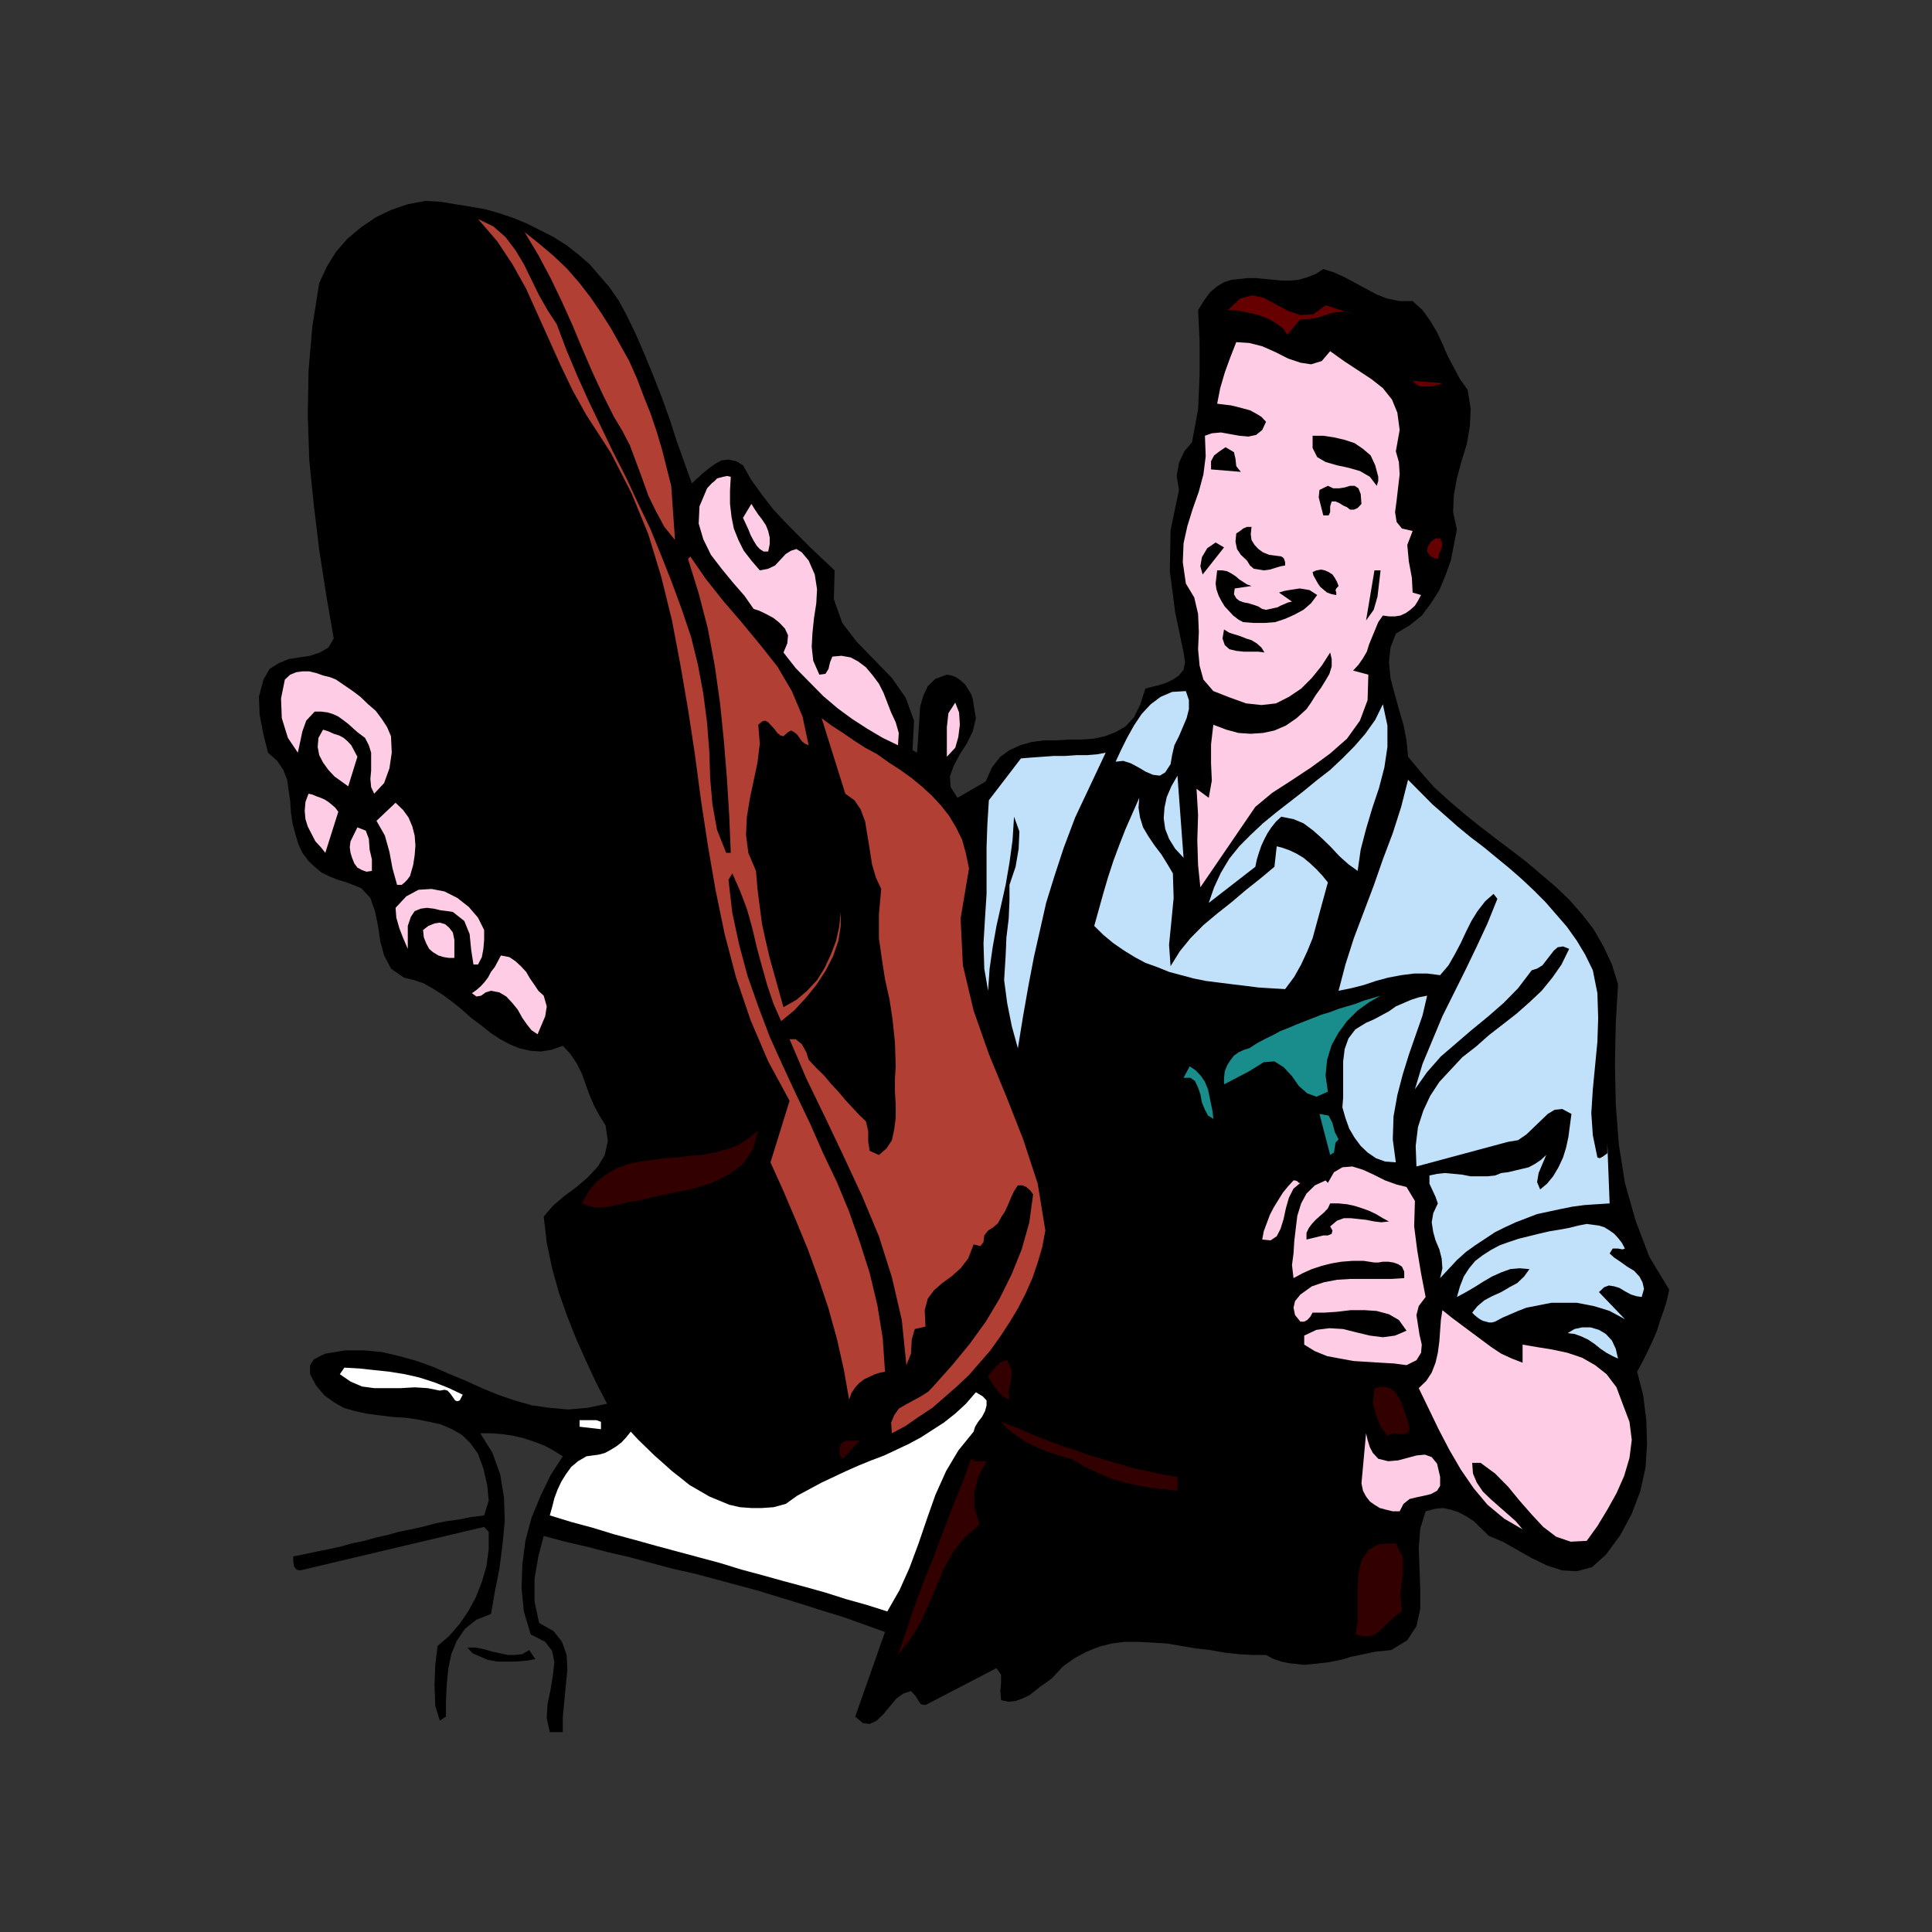 <?xml version="1.0" encoding="utf-8"?>
<!-- Generator: Adobe Illustrator 14.0.0, SVG Export Plug-In . SVG Version: 6.00 Build 43363)  -->
<!DOCTYPE svg PUBLIC "-//W3C//DTD SVG 1.1//EN" "http://www.w3.org/Graphics/SVG/1.1/DTD/svg11.dtd">
<svg version="1.1" id="Calque_1" xmlns="http://www.w3.org/2000/svg" xmlns:xlink="http://www.w3.org/1999/xlink" x="0px" y="0px"
	 width="500px" height="500px" viewBox="0 0 500 500" enable-background="new 0 0 500 500" xml:space="preserve">
<rect x="0" y="0" width="500" height="500" fill="#333333" stroke="none"/>
<g>
	<polygon fill-rule="evenodd" clip-rule="evenodd" points="264.215,203.288 261.25,203.288 259.669,202.65 259.076,201.802 
		259.076,200.951 259.076,200.312 258.878,200.101 257.694,200.526 255.123,202.225 264.215,203.288 	"/>
	<polygon fill-rule="evenodd" clip-rule="evenodd" points="255.123,202.225 256.705,198.614 258.878,195.852 261.25,194.151 
		264.017,192.876 266.981,192.027 270.144,191.602 273.303,191.602 276.664,191.389 279.825,191.389 282.988,191.177 
		285.951,190.538 288.718,189.476 291.288,187.99 293.461,185.652 295.04,182.465 296.424,178.215 298.005,177.79 299.784,177.365 
		301.76,176.728 303.539,175.878 305.118,174.816 306.305,173.327 306.699,171.415 306.305,168.866 304.131,158.454 302.748,147.83 
		302.945,137.206 305.118,126.795 304.526,123.182 305.118,119.783 306.504,116.807 308.479,114.469 310.061,105.971 
		310.454,97.047 310.454,88.334 310.061,80.261 311.642,77.71 313.22,75.586 315,74.099 316.778,73.035 318.755,72.399 
		320.929,72.185 322.905,71.973 325.078,71.973 327.252,72.185 329.425,72.399 331.599,72.611 333.971,72.611 336.145,72.399 
		338.319,71.761 340.491,70.911 342.467,69.636 345.233,70.486 347.998,71.761 350.768,73.248 353.533,74.736 356.3,76.223 
		359.066,77.285 362.229,77.923 365.587,77.923 368.156,80.261 370.133,83.023 371.912,85.997 373.295,88.971 374.679,92.159 
		376.26,95.134 377.838,98.109 379.817,100.871 380.607,105.759 380.408,110.22 379.617,114.894 378.235,119.357 377.048,123.819 
		376.26,128.069 376.062,132.531 377.048,136.994 376.26,141.03 375.468,145.068 374.087,148.892 372.504,152.717 370.331,156.117 
		367.958,159.303 364.796,161.854 361.24,163.978 359.858,167.591 359.462,171.415 359.858,175.453 360.845,179.277 
		362.031,183.527 363.215,187.564 364.006,191.602 364.403,195.852 367.76,199.887 371.121,203.713 374.874,207.113 
		378.827,210.512 382.781,213.699 386.931,216.887 390.88,219.861 395.031,223.049 398.787,226.236 402.539,229.424 
		406.096,232.823 409.457,236.647 412.421,240.473 414.989,244.934 417.163,249.609 418.744,254.707 418.152,264.909 
		417.953,275.319 418.152,285.729 418.943,296.144 420.524,306.128 423.29,315.903 426.846,325.253 431.985,333.755 
		431.393,336.515 430.602,339.063 429.612,341.83 428.823,344.378 427.637,347.138 426.449,349.686 425.067,352.453 
		423.684,355.001 425.265,361.162 426.056,367.537 426.254,373.699 425.858,379.86 424.475,386.023 422.301,391.763 
		419.336,397.285 415.582,402.386 412.025,405.574 408.073,406.635 404.32,406.421 400.365,405.147 396.415,403.233 392.66,401.113 
		388.906,398.986 385.348,397.499 383.373,395.585 381.396,393.672 379.419,392.397 377.445,391.336 375.468,390.697 
		373.49,390.275 371.318,390.484 368.948,391.124 367.565,395.585 367.169,400.472 367.367,405.994 367.565,411.309 367.565,416.41 
		366.575,420.872 364.204,424.486 360.055,427.033 358.079,427.246 355.906,427.46 353.929,427.88 351.952,428.306 349.78,428.734 
		347.803,429.367 345.825,429.794 343.652,430.22 341.677,430.433 339.702,430.647 337.528,430.861 335.552,430.647 
		333.574,430.433 331.599,430.007 329.623,429.367 327.646,428.306 324.088,428.306 320.531,428.094 316.778,427.674 
		313.22,427.033 309.465,426.607 305.713,425.972 301.958,425.333 298.402,425.119 294.647,424.906 291.09,424.906 287.729,425.333 
		284.37,426.185 281.207,427.46 278.048,429.16 275.083,431.282 272.318,434.256 270.935,435.322 269.353,436.383 267.772,437.655 
		266.389,438.721 264.609,439.57 262.832,440.21 261.052,440.417 259.076,439.996 258.878,437.655 259.076,435.536 259.076,433.409 
		257.89,431.708 239.514,441.269 238.327,441.057 237.735,440.21 236.945,438.929 235.759,437.655 233.782,438.296 232.004,439.57 
		230.225,441.697 228.644,443.604 226.865,445.305 225.088,446.158 223.309,445.945 221.334,444.245 229.039,422.359 
		223.704,420.444 218.37,418.531 212.836,416.836 207.501,415.136 201.968,413.436 196.434,411.735 190.901,410.248 
		185.369,408.761 179.836,407.274 174.106,405.994 168.572,404.508 163.038,403.02 157.506,401.746 151.775,400.259 
		146.242,398.986 140.71,397.499 139.325,402.806 138.338,408.548 138.338,414.497 139.523,420.018 143.278,422.145 
		145.451,424.906 146.636,428.306 146.836,432.135 146.44,436.169 146.044,440.21 145.649,444.457 145.649,448.279 142.289,448.279 
		141.499,444.671 141.697,441.057 142.488,437.229 143.08,433.621 143.476,430.22 142.883,427.246 141.104,424.906 137.35,422.999 
		135.572,417.044 134.978,411.095 135.176,404.933 135.967,398.772 137.547,392.824 139.919,387.09 142.488,381.774 
		145.649,376.886 143.278,375.399 140.906,374.125 138.14,373.064 135.572,372.212 132.804,371.572 130.038,371.151 
		127.272,370.938 124.308,370.938 127.469,376.04 129.446,381.56 130.434,387.51 130.631,393.672 130.038,399.833 129.247,405.994 
		128.061,411.949 127.074,417.684 123.319,419.171 120.356,421.51 118.182,424.692 116.798,428.094 116.008,431.921 
		115.613,435.956 115.415,440.21 115.415,444.245 113.835,445.305 112.649,441.483 112.451,436.169 112.649,430.861 
		113.241,425.972 116.206,423.42 118.972,420.232 121.145,417.044 123.121,413.436 124.703,409.395 125.887,405.36 126.482,400.899 
		126.482,396.438 125.295,395.158 77.672,406.421 76.684,406.208 76.091,405.36 75.893,404.087 75.893,402.806 79.055,402.174 
		82.019,401.534 85.18,400.899 88.145,400.259 91.109,399.412 94.27,398.772 97.235,397.926 100.199,397.285 103.164,396.438 
		106.325,395.799 109.289,395.158 112.451,394.311 115.613,393.672 118.774,393.251 121.936,392.611 125.295,392.184 
		126.482,388.362 126.087,384.322 125.098,380.074 123.714,376.246 121.739,373.486 119.565,371.365 116.996,369.878 
		114.032,368.597 111.068,367.964 107.906,367.323 104.745,366.897 101.385,366.69 98.025,366.264 94.864,365.837 91.9,365.204 
		88.936,364.349 86.366,362.863 83.996,361.162 81.822,358.614 80.24,355.64 80.24,353.3 81.228,351.812 82.81,350.966 
		84.193,350.326 89.33,349.479 94.27,349.479 98.816,349.899 103.361,350.966 107.906,352.239 112.055,353.727 116.403,355.64 
		120.553,357.342 124.703,359.249 128.852,360.949 133.2,362.436 137.745,363.715 142.289,364.349 147.032,364.776 151.973,364.349 
		157.11,363.289 154.344,357.974 151.775,352.453 149.206,346.712 146.836,340.763 144.661,334.602 142.883,328.227 
		141.499,321.638 140.71,314.844 143.08,312.082 146.044,309.529 149.206,307.194 152.17,304.641 154.74,301.88 156.517,298.906 
		157.308,295.292 156.716,291.257 155.135,288.709 153.752,286.156 152.566,283.394 151.578,280.634 150.589,277.867 
		149.206,275.106 147.626,272.771 145.649,270.644 142.685,271.705 139.919,272.133 137.152,271.919 134.385,271.285 
		131.817,270.219 129.446,268.944 126.877,267.244 124.505,265.331 121.936,263.423 119.565,261.296 117.193,259.383 
		114.624,257.474 112.253,255.98 109.685,254.494 107.115,253.647 104.546,253.008 101.187,250.673 99.408,247.272 98.421,243.659 
		97.828,239.623 97.038,235.799 95.851,232.398 93.481,229.849 89.726,228.362 87.552,227.723 85.379,226.873 83.205,225.811 
		81.427,224.324 79.845,222.837 78.264,220.711 77.276,218.587 76.486,216.037 75.696,213.062 75.302,210.3 75.102,207.324 
		74.707,204.562 74.312,201.802 73.324,199.25 71.743,196.913 69.372,194.79 68.186,190.115 67.198,185.015 67,180.341 
		68.186,175.878 69.768,173.115 72.138,171.629 74.707,170.567 77.475,170.141 80.24,169.716 82.81,168.866 84.983,167.591 
		86.366,165.253 84.391,153.78 82.613,142.305 81.228,130.831 80.044,119.144 79.649,107.671 79.845,95.983 80.833,84.51 
		82.613,73.248 84.588,68.999 86.96,65.173 89.923,61.774 93.481,58.8 97.235,56.249 101.187,54.337 105.534,52.85 110.08,52 
		114.032,52.213 117.787,52.85 121.739,53.487 125.492,54.125 129.247,55.187 133.002,56.463 136.559,57.949 139.919,59.65 
		143.278,61.349 146.636,63.474 149.601,65.812 152.566,68.361 155.135,71.337 157.704,74.31 160.074,77.71 162.051,81.322 
		164.62,86.634 166.991,92.159 169.164,97.471 171.338,102.996 173.315,108.52 175.093,114.045 177.069,119.569 179.045,125.094 
		180.428,123.819 181.811,122.544 183.393,121.27 185.171,119.994 186.752,119.144 188.531,118.932 190.506,119.357 192.285,120.42 
		194.459,124.243 197.225,128.069 199.991,131.681 203.154,135.08 206.315,138.268 209.476,141.455 212.836,144.642 
		215.997,147.617 215.801,155.054 217.974,161.218 221.729,166.104 226.274,170.778 230.819,175.453 234.376,180.552 
		236.55,186.502 236.154,194.151 237.34,194.79 237.537,192.027 237.735,189.052 237.933,186.077 238.13,182.889 238.92,180.127 
		240.106,177.578 242.082,175.664 245.046,174.602 246.232,174.816 247.418,175.241 248.604,176.089 249.789,177.153 
		250.58,178.427 251.369,179.702 251.765,180.978 251.963,182.253 252.556,185.864 251.765,189.265 250.184,192.452 
		248.406,195.213 246.824,198.189 245.837,200.951 246.035,203.713 247.814,206.476 255.123,202.225 	"/>
	<polygon fill-rule="evenodd" clip-rule="evenodd" points="247.814,206.476 249.197,206.051 250.382,206.051 251.567,206.051 
		252.755,206.263 253.74,206.476 254.73,206.901 255.322,207.113 255.914,207.113 247.814,206.476 	"/>
	<polygon fill-rule="evenodd" clip-rule="evenodd" fill="#C1E0F9" points="255.914,207.113 255.52,213.488 255.322,219.224 
		255.322,224.961 255.322,231.336 254.928,237.498 254.531,244.084 254.73,250.673 255.716,256.408 256.113,250.673 
		256.903,245.148 257.89,239.623 259.076,234.31 260.262,228.998 261.25,223.262 262.041,217.524 262.435,211.362 263.819,215.186 
		263.623,219.649 262.832,224.324 261.25,228.998 261.25,233.036 261.052,237.711 260.46,242.597 260.262,247.272 259.868,253.647 
		260.658,259.595 261.843,265.544 263.424,271.285 264.807,262.782 266.19,254.921 267.573,247.697 269.156,240.685 
		270.737,233.673 272.91,226.661 275.281,219.436 278.243,211.575 286.15,194.79 283.977,195.213 281.406,195.426 278.64,195.426 
		275.676,195.638 272.712,195.638 269.746,195.852 266.782,196.063 264.215,196.277 255.914,207.113 	"/>
	<polygon fill-rule="evenodd" clip-rule="evenodd" fill="#B23F33" points="144.068,83.873 146.636,90.672 149.404,97.259 
		152.367,103.845 155.53,110.434 158.691,117.02 162.051,123.607 165.212,130.406 168.374,136.994 171.141,143.792 173.906,150.804 
		176.476,157.817 178.848,164.828 180.627,172.053 182.01,179.49 182.997,187.139 183.591,194.79 183.787,201.376 184.38,208.175 
		185.566,214.761 187.938,220.711 189.123,220.711 188.727,211.151 188.135,201.588 187.344,191.814 186.357,182.04 
		184.974,172.265 183.195,162.704 180.823,153.567 178.057,144.642 178.65,144.006 182.602,149.743 187.148,155.479 191.89,161.004 
		196.633,166.74 201.177,172.478 204.932,178.852 207.698,185.441 209.28,192.876 208.292,192.452 207.501,191.814 206.908,190.963 
		206.315,190.115 205.525,189.476 204.734,189.052 203.943,189.476 202.759,190.538 201.968,190.327 201.177,189.69 
		200.386,188.626 199.595,187.778 198.806,186.927 198.016,186.502 197.225,186.714 196.238,187.564 196.633,192.452 
		196.039,197.339 195.052,202.013 194.064,206.688 193.273,211.575 193.074,216.037 193.668,220.711 195.644,225.386 
		196.039,230.06 196.633,234.735 197.225,239.198 198.213,243.659 199.202,247.91 200.386,252.16 201.573,256.408 202.759,260.656 
		206.118,258.748 208.884,256.408 211.453,253.647 213.429,250.459 215.01,247.06 216.393,243.448 217.184,239.835 217.578,236.01 
		217.578,239.623 216.987,243.448 215.602,247.485 213.627,251.31 211.255,254.921 208.489,258.322 205.525,261.509 202.165,264.27 
		200.189,259.808 198.608,255.135 197.225,250.246 195.842,245.148 194.656,240.048 193.273,235.16 191.495,230.485 
		189.518,226.025 188.531,227.723 189.518,236.222 191.297,244.51 193.47,252.586 196.238,260.449 199.202,268.31 202.56,275.746 
		206.118,283.394 209.675,290.831 213.033,298.478 216.591,305.921 219.752,313.569 222.518,321.431 225.088,329.501 
		227.065,337.789 228.448,346.292 229.039,355.001 227.855,355.215 226.47,355.64 225.088,356.275 223.704,356.914 222.322,357.974 
		221.334,359.041 220.344,360.529 219.752,362.222 218.37,354.366 216.591,346.505 214.418,338.642 211.848,330.987 209.081,323.34 
		205.92,315.69 202.759,308.255 199.399,300.819 204.339,284.882 198.806,274.685 194.261,264.056 190.506,253.008 187.542,241.747 
		185.171,230.274 183.195,218.799 181.417,207.113 179.836,195.213 178.057,183.527 176.08,172.053 173.906,160.579 
		171.141,149.317 167.781,138.268 163.434,127.643 158.099,117.232 151.775,107.458 148.219,101.083 145.057,94.496 142.093,87.909 
		139.128,81.322 136.164,74.736 132.608,68.361 128.655,62.411 123.714,56.674 127.666,58.587 130.829,61.349 133.398,64.748 
		135.572,68.361 137.547,72.399 139.523,76.436 141.697,80.261 144.068,83.873 	"/>
	<polygon fill-rule="evenodd" clip-rule="evenodd" fill="#B23F33" points="173.71,125.731 174.698,139.755 171.932,136.356 
		169.759,132.32 167.781,128.281 166.2,123.819 164.62,119.569 163.038,115.32 161.063,111.496 158.889,107.883 156.123,102.359 
		153.357,96.408 150.787,90.46 148.219,84.297 145.451,78.135 142.488,71.973 139.325,66.023 135.768,60.073 139.523,63.05 
		143.278,66.237 146.636,69.423 149.8,73.035 152.762,76.862 155.53,80.897 158.099,84.935 160.47,89.184 162.842,93.434 
		164.817,97.897 166.595,102.572 168.374,107.033 169.955,111.708 171.338,116.382 172.524,121.057 173.71,125.731 	"/>
	<polygon fill-rule="evenodd" clip-rule="evenodd" fill="#660000" points="343.06,78.985 350.173,81.322 348.595,80.686 
		346.816,80.686 345.233,80.897 343.652,81.322 341.875,81.96 340.096,82.385 338.319,82.597 336.538,82.597 333.18,86.634 
		331.992,84.935 330.216,83.659 328.436,82.597 326.262,81.748 324.088,81.111 321.915,80.686 319.741,80.261 317.766,80.261 
		320.929,77.285 324.088,76.436 327.054,77.073 330.216,78.773 333.378,80.472 336.538,81.536 339.901,81.322 343.06,78.985 	"/>
	<polygon fill-rule="evenodd" clip-rule="evenodd" fill="#FFCCE5" points="344.247,90.885 347.803,93.434 351.361,95.771 
		354.917,98.109 357.881,100.446 360.253,103.421 361.637,106.821 362.229,111.282 361.24,116.807 362.031,119.569 362.229,122.757 
		361.832,126.156 361.439,129.557 361.043,132.531 361.439,135.08 362.822,136.781 365.587,137.418 364.204,141.03 364.601,145.28 
		365.391,149.529 365.587,153.355 367.76,153.992 366.971,155.479 366.179,156.755 364.994,157.817 363.81,158.666 362.426,159.303 
		361.043,159.516 359.462,159.516 357.881,159.303 356.694,161.004 355.906,162.916 355.115,164.828 354.325,166.74 
		353.732,168.653 352.743,170.353 351.559,172.053 350.173,173.54 354.127,174.602 353.929,181.189 351.952,186.502 
		348.595,191.177 344.247,195.001 339.304,198.614 334.167,202.013 329.227,205.201 324.879,208.813 310.653,229.635 
		310.061,223.899 309.862,217.524 310.061,210.937 309.663,204.139 312.826,206.476 313.617,202.013 313.418,197.551 
		313.418,192.664 314.011,187.564 317.372,188.839 320.531,189.69 323.696,189.901 326.858,189.69 329.819,189.052 332.783,187.778 
		335.552,185.864 338.119,183.527 339.304,181.827 340.491,179.916 341.875,178.002 343.06,176.089 344.049,174.391 
		344.641,172.478 344.641,170.567 344.247,168.866 342.073,172.265 339.502,175.453 336.737,178.215 333.574,180.341 
		330.216,182.04 326.461,182.465 322.51,182.04 318.359,180.552 314.011,178.852 311.444,175.878 310.454,172.265 310.061,168.015 
		310.256,163.554 310.061,158.88 309.072,154.629 306.898,151.018 306.107,145.493 306.305,140.605 307.292,136.144 
		308.678,131.681 310.256,127.219 311.444,122.757 312.035,118.082 311.837,112.771 313.617,112.133 315.99,111.921 
		318.359,112.345 320.731,112.771 323.103,112.983 325.078,112.557 326.659,111.282 327.646,109.158 326.461,107.883 
		325.078,107.033 323.496,106.183 321.915,105.759 320.336,105.334 318.557,104.909 316.778,104.696 315,104.483 315.791,100.446 
		316.975,96.408 318.359,92.584 319.941,88.548 323.298,88.76 326.659,89.61 330.018,91.097 333.378,92.797 336.538,93.859 
		339.304,94.284 342.073,93.434 344.247,90.885 	"/>
	<polygon fill-rule="evenodd" clip-rule="evenodd" fill="#660000" points="373.295,99.171 372.306,99.595 371.318,99.809 
		370.133,100.021 368.948,100.021 367.958,100.021 366.971,99.809 366.179,99.171 365.587,98.533 373.295,99.171 	"/>
	<polygon fill-rule="evenodd" clip-rule="evenodd" points="356.694,123.394 356.694,123.819 356.694,124.457 356.498,125.094 
		356.3,125.731 354.521,123.394 351.952,121.907 348.989,121.057 346.024,120.42 343.06,119.569 340.885,118.294 339.702,115.957 
		339.702,112.771 342.467,112.771 345.233,113.195 347.998,113.832 350.57,114.683 352.743,116.171 354.719,117.869 355.906,120.42 
		356.694,123.394 	"/>
	<polygon fill-rule="evenodd" clip-rule="evenodd" points="321.124,122.12 313.418,121.482 313.418,119.357 314.209,117.869 
		315.592,116.807 317.174,115.745 319.348,117.02 319.741,118.719 319.941,120.631 321.124,122.12 	"/>
	<polygon fill-rule="evenodd" clip-rule="evenodd" fill="#FFCCE5" points="189.123,123.394 188.926,127.007 188.926,130.406 
		189.321,133.806 189.913,136.781 191.099,139.755 192.482,142.517 194.459,145.068 196.633,147.617 198.806,147.192 
		200.585,146.344 201.968,144.854 203.351,143.367 204.734,142.517 206.118,142.092 207.501,142.943 209.28,145.068 210.86,148.68 
		211.453,152.505 211.255,156.117 210.663,159.942 210.267,163.766 210.07,167.379 210.465,170.99 212.046,174.602 213.627,174.391 
		214.418,173.115 214.813,171.415 215.405,169.928 217.776,169.716 220.148,170.141 222.123,171.203 224.1,172.69 225.878,174.816 
		227.459,176.94 228.644,179.277 229.633,181.827 230.621,184.377 231.807,186.927 232.597,189.69 232.399,192.876 228.448,190.963 
		224.495,188.626 220.544,186.077 216.788,183.315 213.033,180.127 209.476,176.515 205.92,172.904 202.759,168.866 
		203.746,166.529 203.943,164.403 203.154,162.704 201.769,161.218 200.189,159.942 198.213,158.88 196.434,158.03 195.052,157.604 
		192.679,154.203 189.716,150.804 186.752,147.192 183.985,143.58 182.01,139.543 180.823,135.505 181.022,131.044 182.997,126.369 
		183.591,125.731 184.183,125.094 184.974,124.457 185.566,123.819 186.357,123.607 187.148,123.394 188.135,123.182 
		189.123,123.394 	"/>
	<polygon fill-rule="evenodd" clip-rule="evenodd" points="352.346,130.406 351.361,131.469 350.371,131.894 349.385,131.894 
		348.595,131.256 347.606,130.831 346.615,130.194 345.63,129.768 344.641,129.768 344.247,131.044 344.247,132.531 343.85,133.381 
		342.467,133.381 341.875,131.044 341.283,128.706 341.479,126.795 343.652,125.731 345.037,126.369 346.615,126.369 
		347.998,126.156 349.385,125.731 350.57,125.731 351.559,126.369 352.151,127.857 352.346,130.406 	"/>
	<polygon fill-rule="evenodd" clip-rule="evenodd" fill="#FFCCE5" points="198.806,142.731 197.621,142.731 196.633,142.092 
		195.842,141.243 195.052,139.968 194.261,138.481 193.668,136.994 192.878,135.294 192.285,134.018 194.459,130.406 
		195.248,131.681 196.238,133.168 197.225,134.443 198.213,135.931 198.806,137.418 199.202,139.117 199.202,140.819 
		198.806,142.731 	"/>
	<polygon fill-rule="evenodd" clip-rule="evenodd" points="331.599,144.006 332.192,144.429 332.39,144.854 332.588,145.493 
		332.588,146.344 331.401,146.555 330.018,146.98 328.635,147.406 327.054,147.617 325.868,147.406 324.486,147.192 
		323.496,146.344 322.705,145.068 321.124,143.58 320.139,142.092 319.741,140.18 319.941,138.056 320.929,137.418 321.72,136.781 
		322.705,136.356 323.893,136.356 323.696,138.268 323.893,139.755 324.684,141.03 325.67,142.092 326.858,142.943 328.436,143.58 
		330.018,143.792 331.599,144.006 	"/>
	<polygon fill-rule="evenodd" clip-rule="evenodd" fill="#660000" points="372.7,139.331 373.295,140.605 373.097,141.881 
		372.504,143.156 372.108,144.642 371.121,144.429 370.331,144.006 369.74,143.367 369.342,142.731 369.54,141.455 370.331,140.18 
		371.516,139.331 372.7,139.331 	"/>
	<polygon fill-rule="evenodd" clip-rule="evenodd" points="311.245,148.68 310.653,146.555 311.047,144.218 312.43,141.881 
		314.604,140.393 316.778,141.669 311.245,148.68 	"/>
	<polygon fill-rule="evenodd" clip-rule="evenodd" points="323.893,151.655 319.546,152.292 319.348,153.78 319.941,154.842 
		320.731,155.479 321.915,155.904 323.103,156.117 324.486,156.542 325.67,156.966 326.659,157.604 327.646,157.817 
		328.635,157.604 329.623,157.391 330.61,157.179 331.401,156.755 332.39,156.329 333.378,155.904 334.365,155.693 331.007,153.355 
		332.39,152.929 333.574,152.717 334.957,152.505 336.343,152.292 337.726,152.505 338.91,152.717 339.901,153.355 340.885,153.992 
		339.304,156.117 337.329,157.817 334.957,159.092 332.588,160.154 330.018,161.004 327.252,161.218 324.486,161.218 
		321.72,161.004 320.531,160.367 319.149,159.303 318.163,158.241 316.975,156.966 316.185,155.693 315.394,154.203 
		314.802,152.505 314.604,151.018 315,147.617 316.384,147.617 317.568,147.83 318.755,148.468 319.741,149.104 320.731,149.954 
		321.72,150.593 322.705,151.23 323.893,151.655 	"/>
	<polygon fill-rule="evenodd" clip-rule="evenodd" points="346.42,151.655 345.825,152.292 345.63,152.717 345.825,153.355 
		345.825,153.992 344.641,153.78 343.456,153.355 342.666,152.717 341.677,151.866 341.085,151.018 340.491,149.954 
		339.901,148.892 339.702,148.042 340.69,147.617 341.875,147.406 342.865,147.617 343.85,148.042 344.839,148.68 345.432,149.529 
		346.024,150.593 346.42,151.655 	"/>
	<polygon fill-rule="evenodd" clip-rule="evenodd" points="357.289,147.617 356.893,151.018 356.498,154.417 355.51,157.817 
		353.533,160.579 355.708,147.617 357.289,147.617 	"/>
	<polygon fill-rule="evenodd" clip-rule="evenodd" points="327.252,168.866 325.67,168.653 323.893,168.653 321.915,168.653 
		319.941,168.441 318.163,168.015 316.975,166.953 316.384,165.253 316.778,162.916 318.163,163.766 319.546,164.191 
		320.929,164.617 322.51,165.253 323.893,165.678 325.277,166.529 326.461,167.591 327.252,168.866 	"/>
	<polygon fill-rule="evenodd" clip-rule="evenodd" fill="#FFCCE5" points="101.187,190.538 101.385,194.79 100.791,198.825 
		99.408,202.65 96.84,205.412 96.049,203.713 95.851,201.588 96.049,199.464 96.049,197.127 96.049,194.79 95.456,192.876 
		94.469,190.963 92.492,189.476 91.307,188.414 90.121,187.352 88.738,186.289 87.552,185.441 86.17,184.802 84.786,184.377 
		83.205,184.165 81.427,184.165 79.253,186.502 78.264,189.265 77.672,192.027 77.079,194.79 74.51,190.963 72.929,185.864 
		72.732,180.764 73.719,175.878 75.102,174.602 76.684,173.966 78.264,173.752 80.044,173.752 81.822,174.177 83.6,174.816 
		85.379,175.241 86.96,175.878 89.134,177.365 91.307,178.852 93.283,180.341 95.259,182.253 97.235,183.951 98.816,186.077 
		100.199,188.201 101.187,190.538 	"/>
	<polygon fill-rule="evenodd" clip-rule="evenodd" fill="#C1E0F9" points="302.945,197.763 301.562,199.887 300.179,200.738 
		298.402,200.526 296.424,199.676 294.647,198.614 292.671,197.551 290.694,196.913 288.718,197.127 290.101,194.151 
		291.682,190.963 293.461,187.778 295.437,184.802 297.809,182.253 300.377,180.341 303.341,179.065 306.898,178.852 
		307.689,181.189 307.689,183.527 307.097,185.864 306.107,188.201 305.118,190.538 303.934,192.876 303.341,195.426 
		302.945,197.763 	"/>
	<polygon fill-rule="evenodd" clip-rule="evenodd" fill="#FFCCE5" points="247.219,193.514 245.046,195.852 245.046,192.027 
		245.046,188.201 245.441,184.59 247.219,181.827 248.208,184.377 248.406,187.564 248.01,190.752 247.219,193.514 	"/>
	<polygon fill-rule="evenodd" clip-rule="evenodd" fill="#C1E0F9" points="351.361,225.386 348.989,223.687 346.615,221.562 
		344.443,219.224 342.269,217.099 339.901,214.975 337.329,213.062 334.762,212.001 331.599,211.362 330.216,212.637 
		329.031,214.124 328.042,215.612 327.252,217.099 326.461,218.799 325.868,220.5 325.277,222.412 324.879,224.324 312.826,233.673 
		314.209,229.635 315.99,225.811 318.163,222.198 320.731,219.013 323.696,216.037 326.858,213.062 330.216,210.3 333.773,207.538 
		337.329,204.775 340.69,202.013 344.247,199.25 347.407,196.277 350.57,193.089 353.335,189.901 355.906,186.289 357.881,182.253 
		359.066,187.778 359.066,193.301 358.276,198.614 356.893,203.925 355.115,209.238 353.533,214.55 352.151,219.861 
		351.361,225.386 	"/>
	<polygon fill-rule="evenodd" clip-rule="evenodd" fill="#B23F33" points="250.777,224.749 248.604,237.711 249.197,249.822 
		251.963,261.509 255.914,272.771 260.46,283.821 264.807,294.871 268.563,306.341 270.537,318.452 269.746,322.705 268.563,326.74 
		267.18,330.78 265.4,334.815 263.424,338.642 261.25,342.251 258.878,345.864 256.311,349.479 253.542,352.667 250.777,355.854 
		247.615,358.828 244.454,361.588 241.293,364.349 237.735,366.69 234.376,369.024 230.819,370.938 230.621,368.177 
		231.412,366.264 232.597,364.563 234.376,363.503 236.351,362.436 238.327,361.376 240.303,360.101 241.688,358.614 246.43,353.3 
		250.975,347.778 255.123,342.037 258.68,336.089 261.843,329.714 264.413,323.34 266.389,316.33 267.375,309.101 266.587,308.042 
		265.598,307.194 264.609,306.768 263.424,306.768 262.435,308.255 261.645,309.955 260.854,311.869 260.064,313.569 
		259.076,315.056 258.286,316.544 257.102,317.604 255.716,318.452 254.73,319.731 254.531,321.431 253.74,322.492 251.963,322.065 
		250.58,325.679 248.604,328.227 246.232,330.354 243.861,332.053 241.688,333.968 240.106,336.089 239.316,339.063 
		239.514,343.317 236.746,343.951 235.956,346.712 235.759,350.326 234.573,353.3 233.387,341.617 230.819,330.567 227.459,319.944 
		223.112,309.529 218.37,299.332 213.627,289.343 208.686,279.147 204.339,268.944 205.92,268.944 207.501,270.219 208.686,272.345 
		209.28,274.259 211.255,276.38 213.231,278.294 215.01,280.421 216.987,282.541 218.765,284.668 220.544,286.582 222.322,288.496 
		224.1,290.196 224.692,292.744 224.692,295.505 225.088,297.845 227.459,298.906 229.435,297.205 230.819,295.078 231.412,292.317 
		231.807,289.343 231.807,285.942 231.609,282.541 231.609,279.147 231.807,275.959 231.609,269.798 231.016,264.056 
		230.225,258.748 229.039,253.433 228.25,248.332 227.459,242.81 227.459,236.647 228.052,230.06 226.669,227.087 225.681,223.687 
		225.088,219.861 224.495,216.25 223.903,212.637 222.717,209.45 221.135,207.113 218.765,205.412 212.639,185.864 215.207,187.778 
		218.171,189.69 220.938,191.602 223.903,193.514 227.065,195.213 230.029,197.339 232.993,199.25 235.956,201.376 238.525,203.5 
		241.094,205.837 243.466,208.388 245.64,211.151 247.418,214.124 248.998,217.312 249.987,220.925 250.777,224.749 	"/>
	<polygon fill-rule="evenodd" clip-rule="evenodd" fill="#FFCCE5" points="92.492,195.852 90.121,203.5 88.343,202.225 
		86.565,200.951 84.983,199.25 83.6,197.339 82.613,195.426 82.217,193.301 82.415,190.963 83.6,188.839 84.983,189.265 
		86.366,189.901 87.749,190.327 88.936,190.963 89.923,191.814 90.912,192.876 91.702,194.364 92.492,195.852 	"/>
	<polygon fill-rule="evenodd" clip-rule="evenodd" fill="#C1E0F9" points="306.305,221.987 304.131,219.649 302.55,217.099 
		301.562,214.55 301.167,211.787 301.365,209.025 301.958,206.263 303.143,203.5 304.724,200.738 306.305,221.987 	"/>
	<polygon fill-rule="evenodd" clip-rule="evenodd" fill="#C1E0F9" points="412.223,251.095 413.407,257.047 413.606,263.423 
		413.407,269.584 412.816,275.746 412.223,281.908 411.829,288.069 412.223,293.804 413.407,299.545 414.002,299.753 
		414.793,299.332 415.385,298.906 415.979,298.478 415.979,296.144 416.571,311.442 413.212,311.656 410.05,311.869 
		406.888,312.289 403.727,312.929 400.762,313.569 397.798,314.203 395.031,315.269 392.266,316.33 389.497,317.604 
		386.931,318.878 384.36,320.578 381.792,322.278 379.419,323.978 377.048,326.105 374.874,328.44 372.7,330.78 373.295,328.227 
		373.097,325.679 372.504,323.34 371.516,321.005 370.923,318.878 370.527,316.33 370.923,313.99 372.108,311.442 371.516,309.742 
		370.725,308.042 369.935,306.341 369.935,304.219 371.912,303.794 373.887,303.58 376.26,303.794 378.434,304.007 380.607,304.427 
		382.977,304.427 384.954,304.427 386.931,304.219 388.512,303.58 390.288,303.367 392.068,302.94 393.844,302.519 395.625,302.094 
		397.206,301.246 398.787,300.179 400.17,298.906 399.181,301.246 398.192,303.58 397.798,305.921 398.589,307.828 400.365,306.341 
		401.948,304.427 403.33,302.094 404.518,299.545 405.308,296.992 405.901,294.231 406.294,291.257 406.691,288.283 404.32,287.01 
		402.343,287.217 400.564,288.283 398.787,289.983 396.81,291.891 395.031,293.592 392.859,295.078 390.288,295.505 366.575,301.88 
		366.377,296.565 366.971,291.683 368.354,287.429 370.133,283.607 372.504,279.994 375.468,276.806 378.434,273.619 
		381.99,270.857 385.348,267.884 388.906,265.123 392.461,262.356 395.823,259.383 398.983,256.408 401.749,253.008 
		404.121,249.609 406.096,245.573 404.518,244.934 403.135,245.148 402.146,245.997 401.157,247.272 400.17,248.546 
		399.181,249.822 397.798,250.673 396.415,251.095 392.859,255.773 389.104,259.595 384.954,263.21 380.802,266.61 376.852,270.006 
		372.899,273.406 369.342,277.446 366.179,281.908 368.156,275.319 370.725,269.158 373.295,262.996 376.26,257.047 
		379.221,251.095 382.186,244.934 384.954,238.985 387.522,232.611 386.532,231.336 384.36,233.248 382.384,235.799 
		380.802,238.347 379.419,241.11 378.036,244.084 376.455,247.06 374.874,249.822 372.7,252.373 369.342,251.947 365.984,251.947 
		362.623,252.373 359.264,253.008 356.102,253.86 352.942,254.921 349.581,255.773 346.42,256.408 348.198,249.609 350.371,242.81 
		352.942,236.01 355.51,229.21 357.881,222.412 360.448,215.612 362.623,208.813 364.403,201.802 367.565,204.987 370.725,208.175 
		373.887,210.937 377.246,213.913 380.607,216.676 383.965,219.224 387.324,221.987 390.685,224.749 393.844,227.511 
		397.008,230.485 399.972,233.461 402.739,236.647 405.504,239.835 408.073,243.448 410.248,247.06 412.223,251.095 	"/>
	<polygon fill-rule="evenodd" clip-rule="evenodd" fill="#FFCCE5" points="87.552,210.087 84.193,220.711 83.007,219.224 
		81.623,217.738 80.636,215.825 79.649,213.913 79.055,212.001 78.858,209.875 79.055,207.538 79.845,205.412 80.833,205.626 
		81.822,206.051 83.007,206.476 83.996,206.901 84.983,207.538 85.774,208.175 86.762,209.025 87.552,210.087 	"/>
	<polygon fill-rule="evenodd" clip-rule="evenodd" fill="#C1E0F9" points="303.539,226.025 303.736,232.398 303.143,238.561 
		302.55,244.51 302.945,250.032 305.317,246.21 308.082,242.81 311.444,239.409 315,236.436 318.755,233.461 322.51,230.274 
		326.262,227.299 329.819,224.324 330.414,219.013 331.992,219.436 333.773,220.074 335.552,220.925 337.329,221.987 
		339.109,223.473 340.69,224.961 342.269,226.661 343.652,228.362 342.666,231.973 341.677,235.585 340.69,239.198 339.702,242.81 
		338.319,246.21 336.737,249.609 334.957,252.797 332.588,255.98 329.031,255.773 325.67,255.56 322.312,255.135 318.755,254.707 
		315.394,254.287 312.035,253.86 308.873,253.22 305.713,252.373 302.55,251.52 299.388,250.246 296.424,249.186 293.657,247.697 
		290.892,245.997 288.125,244.084 285.555,241.96 283.186,239.623 284.37,235.374 285.555,231.123 286.742,227.087 288.125,222.837 
		289.706,218.587 291.288,214.55 293.065,210.512 294.845,206.476 294.647,209.025 295.04,211.575 295.831,214.124 297.214,216.462 
		298.795,218.799 300.574,221.136 302.156,223.687 303.539,226.025 	"/>
	<polygon fill-rule="evenodd" clip-rule="evenodd" fill="#FFCCE5" points="106.128,226.661 105.534,227.511 104.745,228.362 
		103.954,228.998 102.768,228.998 101.582,224.749 100.791,220.5 99.607,216.25 97.433,212.425 102.372,207.75 104.349,209.663 
		105.732,211.575 106.72,213.913 107.314,216.25 107.511,218.799 107.314,221.35 106.919,223.899 106.128,226.661 	"/>
	<polygon fill-rule="evenodd" clip-rule="evenodd" fill="#FFCCE5" points="96.247,222.412 96.247,225.386 94.864,225.599 
		93.678,225.174 92.492,224.535 91.702,223.473 91.109,221.987 90.714,220.711 90.517,219.224 90.714,217.738 92.492,214.124 
		94.666,214.975 95.456,217.099 95.655,219.861 96.247,222.412 	"/>
	<polygon fill-rule="evenodd" clip-rule="evenodd" fill="#FFCCE5" points="125.295,240.685 125.295,243.236 125.098,245.573 
		124.703,247.697 123.714,249.609 122.53,249.609 121.936,245.785 121.54,241.747 120.157,238.347 117.193,236.01 115.81,235.799 
		114.032,235.585 112.253,235.16 110.475,234.948 108.894,235.16 107.314,235.799 106.325,237.285 105.534,239.623 105.534,245.573 
		104.349,242.81 103.361,240.26 102.572,237.498 102.372,234.948 105.14,231.973 108.302,230.274 111.661,230.06 115.019,230.699 
		118.379,232.398 121.344,234.735 123.714,237.498 125.295,240.685 	"/>
	<polygon fill-rule="evenodd" clip-rule="evenodd" fill="#FFCCE5" points="117.589,245.573 117.589,247.91 116.206,247.91 
		114.823,247.697 113.44,247.272 112.055,246.422 111.068,245.573 110.277,244.084 109.685,242.597 109.487,240.685 110.87,239.623 
		112.451,238.985 113.835,238.773 115.218,239.198 116.206,240.048 117.193,241.322 117.589,243.236 117.589,245.573 	"/>
	<polygon fill-rule="evenodd" clip-rule="evenodd" fill="#FFCCE5" points="140.71,257.681 141.499,260.449 141.104,262.996 
		140.116,265.331 139.128,267.671 137.547,266.61 136.363,265.123 135.176,263.423 133.99,261.296 132.608,259.595 131.026,257.894 
		129.247,256.834 127.074,256.408 125.691,256.834 124.505,257.681 123.319,257.894 122.134,257.047 123.319,256.195 
		124.308,255.347 125.295,254.287 126.283,253.008 127.074,251.52 128.061,250.246 128.852,248.759 129.643,247.272 
		131.817,247.697 133.398,248.759 134.781,250.032 136.164,251.52 137.152,253.22 138.338,254.921 139.325,256.408 140.71,257.681 	
		"/>
	<polygon fill-rule="evenodd" clip-rule="evenodd" fill="#198C8C" points="357.289,257.681 354.325,259.383 351.361,261.509 
		348.595,264.27 346.42,267.244 344.641,270.431 343.456,274.259 343.06,278.294 343.652,282.541 340.69,283.821 338.319,282.969 
		336.145,281.054 334.365,278.507 332.192,276.173 329.819,274.685 327.054,274.893 323.298,277.233 316.778,280.634 
		316.778,278.933 316.975,277.233 317.568,275.746 318.359,274.472 319.348,273.192 320.531,272.345 321.915,271.705 
		323.298,271.285 325.277,270.006 327.252,268.944 329.425,267.884 331.401,266.823 333.574,265.97 335.552,265.123 337.726,264.27 
		339.901,263.423 342.073,262.569 344.247,261.935 346.42,261.083 348.595,260.449 350.768,259.808 352.942,258.961 
		355.115,258.322 357.289,257.681 	"/>
	<polygon fill-rule="evenodd" clip-rule="evenodd" fill="#C1E0F9" points="369.342,257.681 368.156,262.782 366.377,267.884 
		364.601,272.985 363.02,278.081 361.637,283.394 360.647,288.917 360.448,294.871 361.24,300.819 358.474,300.606 356.102,299.753 
		353.929,298.265 352.151,296.565 350.57,294.444 349.187,292.104 348.198,289.343 347.407,286.582 347.606,284.035 
		347.606,281.054 347.606,277.867 347.606,274.685 347.998,271.498 348.989,268.731 350.768,266.397 353.533,264.696 
		355.51,263.843 357.485,262.782 359.462,261.722 361.24,260.449 363.215,259.595 365.193,258.748 367.169,258.108 369.342,257.681 
			"/>
	<polygon fill-rule="evenodd" clip-rule="evenodd" fill="#198C8C" points="314.011,289.556 312.628,288.709 311.837,287.217 
		311.047,285.308 310.653,283.181 310.061,281.481 309.27,279.781 308.082,278.933 306.305,278.933 307.887,275.959 309.465,277.02 
		310.852,278.507 311.837,279.994 312.628,281.908 313.025,283.821 313.418,285.729 313.813,287.642 314.011,289.556 	"/>
	<polygon fill-rule="evenodd" clip-rule="evenodd" fill="#198C8C" points="306.305,281.908 308.479,288.283 306.305,281.908 	"/>
	<polygon fill-rule="evenodd" clip-rule="evenodd" fill="#198C8C" points="346.42,294.871 345.63,295.719 345.432,296.992 
		345.233,298.265 344.247,298.906 341.479,288.283 343.85,288.709 344.839,290.617 345.432,292.958 346.42,294.871 	"/>
	<polygon fill-rule="evenodd" clip-rule="evenodd" fill="#330000" points="196.238,292.53 194.853,297.418 192.285,301.246 
		188.531,304.007 184.183,306.128 179.44,307.615 174.302,308.681 169.363,309.742 164.817,310.802 163.038,311.015 161.26,311.442 
		159.482,311.869 157.704,312.289 155.925,312.503 154.147,312.503 152.367,312.082 150.589,311.442 152.367,308.255 
		154.541,305.707 157.11,303.794 159.679,302.306 162.643,301.246 165.608,300.606 168.769,300.179 171.932,299.753 175.29,299.545 
		178.65,299.119 181.811,298.906 184.974,298.265 188.135,297.418 191.099,296.358 193.668,294.657 196.238,292.53 	"/>
	<polygon fill-rule="evenodd" clip-rule="evenodd" fill="#FFCCE5" points="366.179,310.802 365.984,317.39 366.774,323.552 
		367.76,329.501 368.948,335.662 367.169,338.003 366.575,340.337 366.971,342.89 367.367,345.438 367.958,347.991 367.76,350.113 
		366.575,352.026 364.006,353.3 360.845,352.874 357.289,352.667 353.929,352.453 350.371,352.239 346.816,351.6 343.456,350.966 
		340.293,349.686 337.528,347.991 337.528,345.651 340.69,344.165 344.049,343.738 347.606,343.951 350.963,344.804 
		354.521,345.651 357.881,346.078 361.043,345.651 364.006,344.378 362.031,341.617 359.462,340.13 356.3,339.277 353.137,339.063 
		349.581,339.063 346.024,339.49 342.865,339.703 339.702,339.703 339.109,340.763 338.319,341.617 337.528,342.037 
		336.538,342.037 335.156,340.337 334.762,338.429 335.156,336.728 336.538,335.028 339.502,332.901 342.666,331.841 
		346.024,331.201 349.581,330.987 352.942,330.987 356.498,330.987 360.055,330.987 363.413,330.78 363.413,329.08 362.822,327.806 
		361.832,327.166 360.647,326.74 359.264,326.527 357.881,326.527 356.694,326.74 355.708,326.74 352.942,326.313 349.978,326.313 
		347.212,326.527 344.641,326.953 342.073,327.594 339.502,328.44 337.131,329.501 334.762,330.78 334.365,327.38 334.762,324.405 
		334.957,321.218 335.354,317.817 335.748,314.63 336.737,311.442 338.119,308.894 340.293,306.768 343.06,305.494 343.652,306.128 
		345.233,303.367 347.407,302.094 349.978,301.88 352.743,302.733 355.51,304.007 358.474,305.494 361.439,306.554 364.006,307.194 
		366.179,310.802 	"/>
	<polygon fill-rule="evenodd" clip-rule="evenodd" fill="#FFCCE5" points="336.538,306.128 334.762,307.615 333.574,309.955 
		332.783,312.717 332.192,315.477 331.401,318.03 330.414,319.944 328.833,321.005 326.659,320.792 327.054,318.665 
		327.844,316.544 328.635,314.417 329.623,312.503 330.809,310.594 331.992,308.681 333.378,306.981 334.762,305.494 
		335.156,305.494 335.748,305.707 336.145,306.128 336.538,306.128 	"/>
	<polygon fill-rule="evenodd" clip-rule="evenodd" points="359.462,316.117 357.485,316.33 355.708,316.117 353.533,315.69 
		351.559,315.477 349.581,315.269 347.803,315.269 346.024,315.903 344.247,317.39 344.839,318.452 344.641,319.304 
		343.652,319.731 342.467,319.731 338.119,320.792 338.119,319.091 338.712,317.817 339.502,316.757 340.491,315.69 341.677,314.63 
		342.666,313.777 343.652,312.717 344.247,311.442 346.42,311.442 348.595,311.656 350.57,312.082 352.545,312.717 354.325,313.355 
		356.102,314.203 357.881,315.269 359.462,316.117 	"/>
	<polygon fill-rule="evenodd" clip-rule="evenodd" fill="#C1E0F9" points="420.524,323.126 419.929,323.34 418.744,323.126 
		417.362,323.126 416.571,324.405 417.755,325.467 419.336,326.527 421.115,327.806 422.894,328.867 424.277,330.354 
		425.067,331.841 425.463,333.542 424.871,335.662 423.489,335.455 422.103,335.028 420.524,334.176 419.141,333.328 
		417.755,332.901 416.372,332.688 415.187,333.115 413.804,334.388 420.524,341.404 418.546,340.337 416.571,339.277 
		414.596,338.642 412.421,338.003 410.248,337.576 408.073,337.155 405.901,337.155 403.727,337.155 401.554,337.155 
		399.379,337.576 397.206,338.003 395.031,338.429 392.859,339.277 390.88,340.13 388.906,340.976 386.931,342.037 386.139,342.251 
		385.348,342.251 384.558,342.037 383.767,341.83 382.977,341.404 382.384,340.976 381.594,340.337 381,339.703 382.384,338.003 
		384.164,336.515 386.139,335.455 388.512,334.388 390.685,333.115 392.66,332.053 394.441,330.354 395.823,328.44 393.252,328.227 
		390.88,328.44 388.512,329.293 386.139,330.354 383.965,331.628 381.594,333.115 379.419,334.388 377.048,335.662 377.838,332.901 
		378.827,330.354 380.21,328.227 381.792,326.313 383.767,324.826 385.745,323.552 388.114,322.278 390.487,321.431 
		393.054,320.578 395.625,319.944 398.192,319.304 400.96,318.665 403.529,318.244 405.901,317.817 408.469,317.177 
		410.642,316.757 412.223,316.964 413.804,317.177 415.187,317.604 416.571,318.452 417.755,319.304 418.744,320.365 
		419.733,321.638 420.524,323.126 	"/>
	<polygon fill-rule="evenodd" clip-rule="evenodd" fill="#FFCCE5" points="394.044,352.667 394.044,347.991 397.798,348.626 
		401.749,349.265 405.702,350.113 409.457,351.386 412.816,353.3 415.781,355.64 418.35,359.041 419.929,363.289 421.709,367.964 
		422.301,372.637 421.709,377.312 420.325,381.987 418.35,386.449 415.979,390.697 413.407,394.95 410.642,398.772 406.492,398.986 
		402.739,397.712 399.379,395.158 396.415,391.97 393.252,388.362 390.288,384.749 386.931,381.348 383.175,378.587 381,378.587 
		381.2,381.348 382.186,383.688 383.767,386.023 385.745,387.936 387.915,389.849 390.093,391.763 392.266,393.672 394.044,395.799 
		389.302,393.037 384.954,389.423 381.396,385.175 378.036,380.288 375.073,375.185 372.306,369.878 369.74,364.563 
		367.169,359.249 369.144,357.342 370.527,355.215 371.516,352.667 372.108,350.113 372.504,347.138 372.7,344.378 372.899,341.617 
		373.295,339.063 375.665,340.976 378.235,342.89 380.802,344.804 383.373,346.712 385.941,348.626 388.512,350.326 391.278,351.6 
		394.044,352.667 	"/>
	<polygon fill-rule="evenodd" clip-rule="evenodd" fill="#C1E0F9" points="418.744,351.6 417.362,350.966 415.781,350.113 
		414.199,349.052 412.617,347.778 411.038,346.712 409.259,345.864 407.482,345.225 405.702,345.011 407.482,343.951 
		409.457,343.524 411.631,343.524 413.804,344.165 415.582,345.225 417.163,346.925 418.152,349.052 418.744,351.6 	"/>
	<polygon fill-rule="evenodd" clip-rule="evenodd" fill="#330000" points="261.25,362.222 259.471,361.376 258.088,359.888 
		256.903,358.188 255.716,356.275 256.705,354.788 257.89,353.513 259.076,352.453 260.658,352.026 261.843,354.574 
		261.645,357.342 261.052,360.101 261.25,362.222 	"/>
	<polygon fill-rule="evenodd" clip-rule="evenodd" fill="#FFFFFF" points="119.762,360.949 118.972,362.436 118.379,362.649 
		117.787,362.436 117.193,361.588 116.601,360.735 115.81,359.888 115.019,359.675 113.835,359.888 110.672,359.249 
		107.314,359.041 103.756,359.249 100.398,359.249 96.84,359.249 93.678,358.828 90.714,357.548 87.948,355.64 89.134,353.939 
		92.887,354.153 96.84,354.574 100.791,355.001 104.745,355.64 108.498,356.487 112.451,357.761 116.206,359.249 119.762,360.949 	
		"/>
	<polygon fill-rule="evenodd" clip-rule="evenodd" fill="#330000" points="364.403,367.964 364.796,369.664 364.601,370.51 
		364.006,370.938 363.02,371.151 361.832,371.151 360.845,370.938 359.858,371.151 359.066,371.572 357.289,369.238 
		356.102,366.264 355.311,363.076 355.708,359.249 357.881,358.828 359.659,359.249 360.845,360.101 361.832,361.376 
		362.623,362.863 363.215,364.563 363.81,366.264 364.403,367.964 	"/>
	<polygon fill-rule="evenodd" clip-rule="evenodd" fill="#FFFFFF" points="251.963,370.51 248.01,375.399 244.849,380.714 
		242.082,386.876 239.908,393.037 237.735,399.412 235.364,405.788 232.795,411.522 229.633,417.044 224.297,415.344 
		218.962,413.856 213.627,412.161 208.292,410.669 202.759,409.181 197.422,407.695 191.89,406.208 186.357,404.508 180.823,403.02 
		175.29,401.534 169.759,400.047 164.422,398.558 158.889,397.071 153.357,395.372 147.823,393.884 142.289,392.184 
		142.883,390.063 143.476,387.722 144.266,385.601 145.254,383.474 146.44,381.56 147.823,379.647 149.601,378.161 151.775,376.886 
		153.357,376.673 154.936,376.46 156.517,376.04 158.099,375.185 159.482,374.339 160.865,373.272 162.051,371.998 163.237,370.51 
		165.212,372.637 167.189,374.552 169.363,376.673 171.536,378.587 173.906,380.714 176.08,382.415 178.453,384.322 
		181.022,385.809 183.591,387.296 186.158,388.362 188.727,389.423 191.495,390.063 194.459,390.275 197.225,390.275 
		200.189,390.063 203.351,389.209 206.315,387.09 209.476,385.388 212.639,383.688 215.801,382.201 218.962,380.714 
		222.322,379.227 225.483,377.947 228.843,376.673 232.004,375.185 235.167,373.699 238.327,371.998 241.293,370.085 
		244.256,368.177 247.219,365.837 249.987,363.289 252.556,360.315 254.333,361.376 255.322,362.436 255.322,363.715 
		254.928,365.204 254.137,366.69 253.149,367.964 252.358,369.238 251.963,370.51 	"/>
	<polygon fill-rule="evenodd" clip-rule="evenodd" fill="#FFFFFF" points="155.53,367.964 155.53,369.878 149.997,369.238 
		149.997,367.537 151.38,367.537 152.762,367.537 154.344,367.537 155.53,367.964 	"/>
	<polygon fill-rule="evenodd" clip-rule="evenodd" fill="#330000" points="304.724,382.201 304.724,385.809 300.969,385.388 
		297.412,384.963 293.856,384.322 290.299,383.474 286.941,382.415 283.58,380.927 280.417,379.433 277.257,377.526 
		274.687,376.886 272.119,376.04 269.746,375.185 267.375,374.125 265.006,372.851 262.832,371.365 260.854,369.878 
		259.076,367.964 261.843,369.024 264.609,370.085 267.375,371.365 270.144,372.426 272.91,373.486 275.874,374.552 278.64,375.399 
		281.406,376.46 284.37,377.312 287.137,378.161 290.101,379.013 292.867,379.86 295.831,380.5 298.795,381.135 301.76,381.774 
		304.724,382.201 	"/>
	<polygon fill-rule="evenodd" clip-rule="evenodd" fill="#FFCCE5" points="356.694,377.526 359.264,378.161 361.832,377.947 
		364.204,377.312 366.575,376.673 368.75,376.46 370.527,377.1 371.912,378.8 372.7,382.201 372.7,384.535 371.912,385.809 
		370.331,386.662 368.552,387.09 366.575,387.51 364.796,387.936 363.215,389.209 362.229,391.124 360.448,391.124 358.672,390.697 
		357.091,390.275 355.708,389.423 354.521,388.576 353.533,387.296 352.743,385.809 352.346,383.901 353.533,370.938 
		353.929,372.637 354.521,374.552 355.311,376.04 356.694,377.526 	"/>
	<polygon fill-rule="evenodd" clip-rule="evenodd" fill="#330000" points="218.171,377.526 217.38,376.673 217.184,375.185 
		217.578,373.699 218.765,372.851 222.518,372.851 218.171,377.526 	"/>
	<polygon fill-rule="evenodd" clip-rule="evenodd" fill="#330000" points="255.322,378.161 253.149,382.201 252.159,386.235 
		252.159,390.275 253.542,394.524 249.592,397.926 246.627,401.746 244.256,405.994 242.28,410.669 240.303,415.344 238.13,420.018 
		235.561,424.272 232.399,428.306 234.573,421.932 236.746,415.557 239.118,409.181 241.688,402.806 244.058,396.438 
		246.43,390.275 248.998,383.901 251.369,377.526 252.358,378.161 253.346,378.161 254.333,378.161 255.322,378.161 	"/>
	<polygon fill-rule="evenodd" clip-rule="evenodd" fill="#330000" points="362.822,417.044 361.24,418.11 359.858,419.385 
		358.474,420.658 357.485,421.719 356.102,422.785 354.719,423.42 352.942,423.42 350.768,422.999 351.361,419.597 351.361,415.557 
		351.361,411.309 351.559,407.274 352.346,403.873 354.127,401.113 356.893,399.625 361.24,399.412 363.02,403.02 363.02,407.487 
		362.426,412.37 362.822,417.044 	"/>
	<polygon fill-rule="evenodd" clip-rule="evenodd" points="136.955,427.033 138.536,429.367 136.164,429.794 133.595,430.007 
		131.224,430.007 128.655,430.007 126.283,429.581 124.308,428.734 122.331,427.88 120.948,426.393 123.121,426.393 
		125.295,426.819 127.469,427.46 129.446,427.88 131.421,428.306 133.2,428.306 135.176,428.094 136.955,427.033 	"/>
</g>
</svg>

